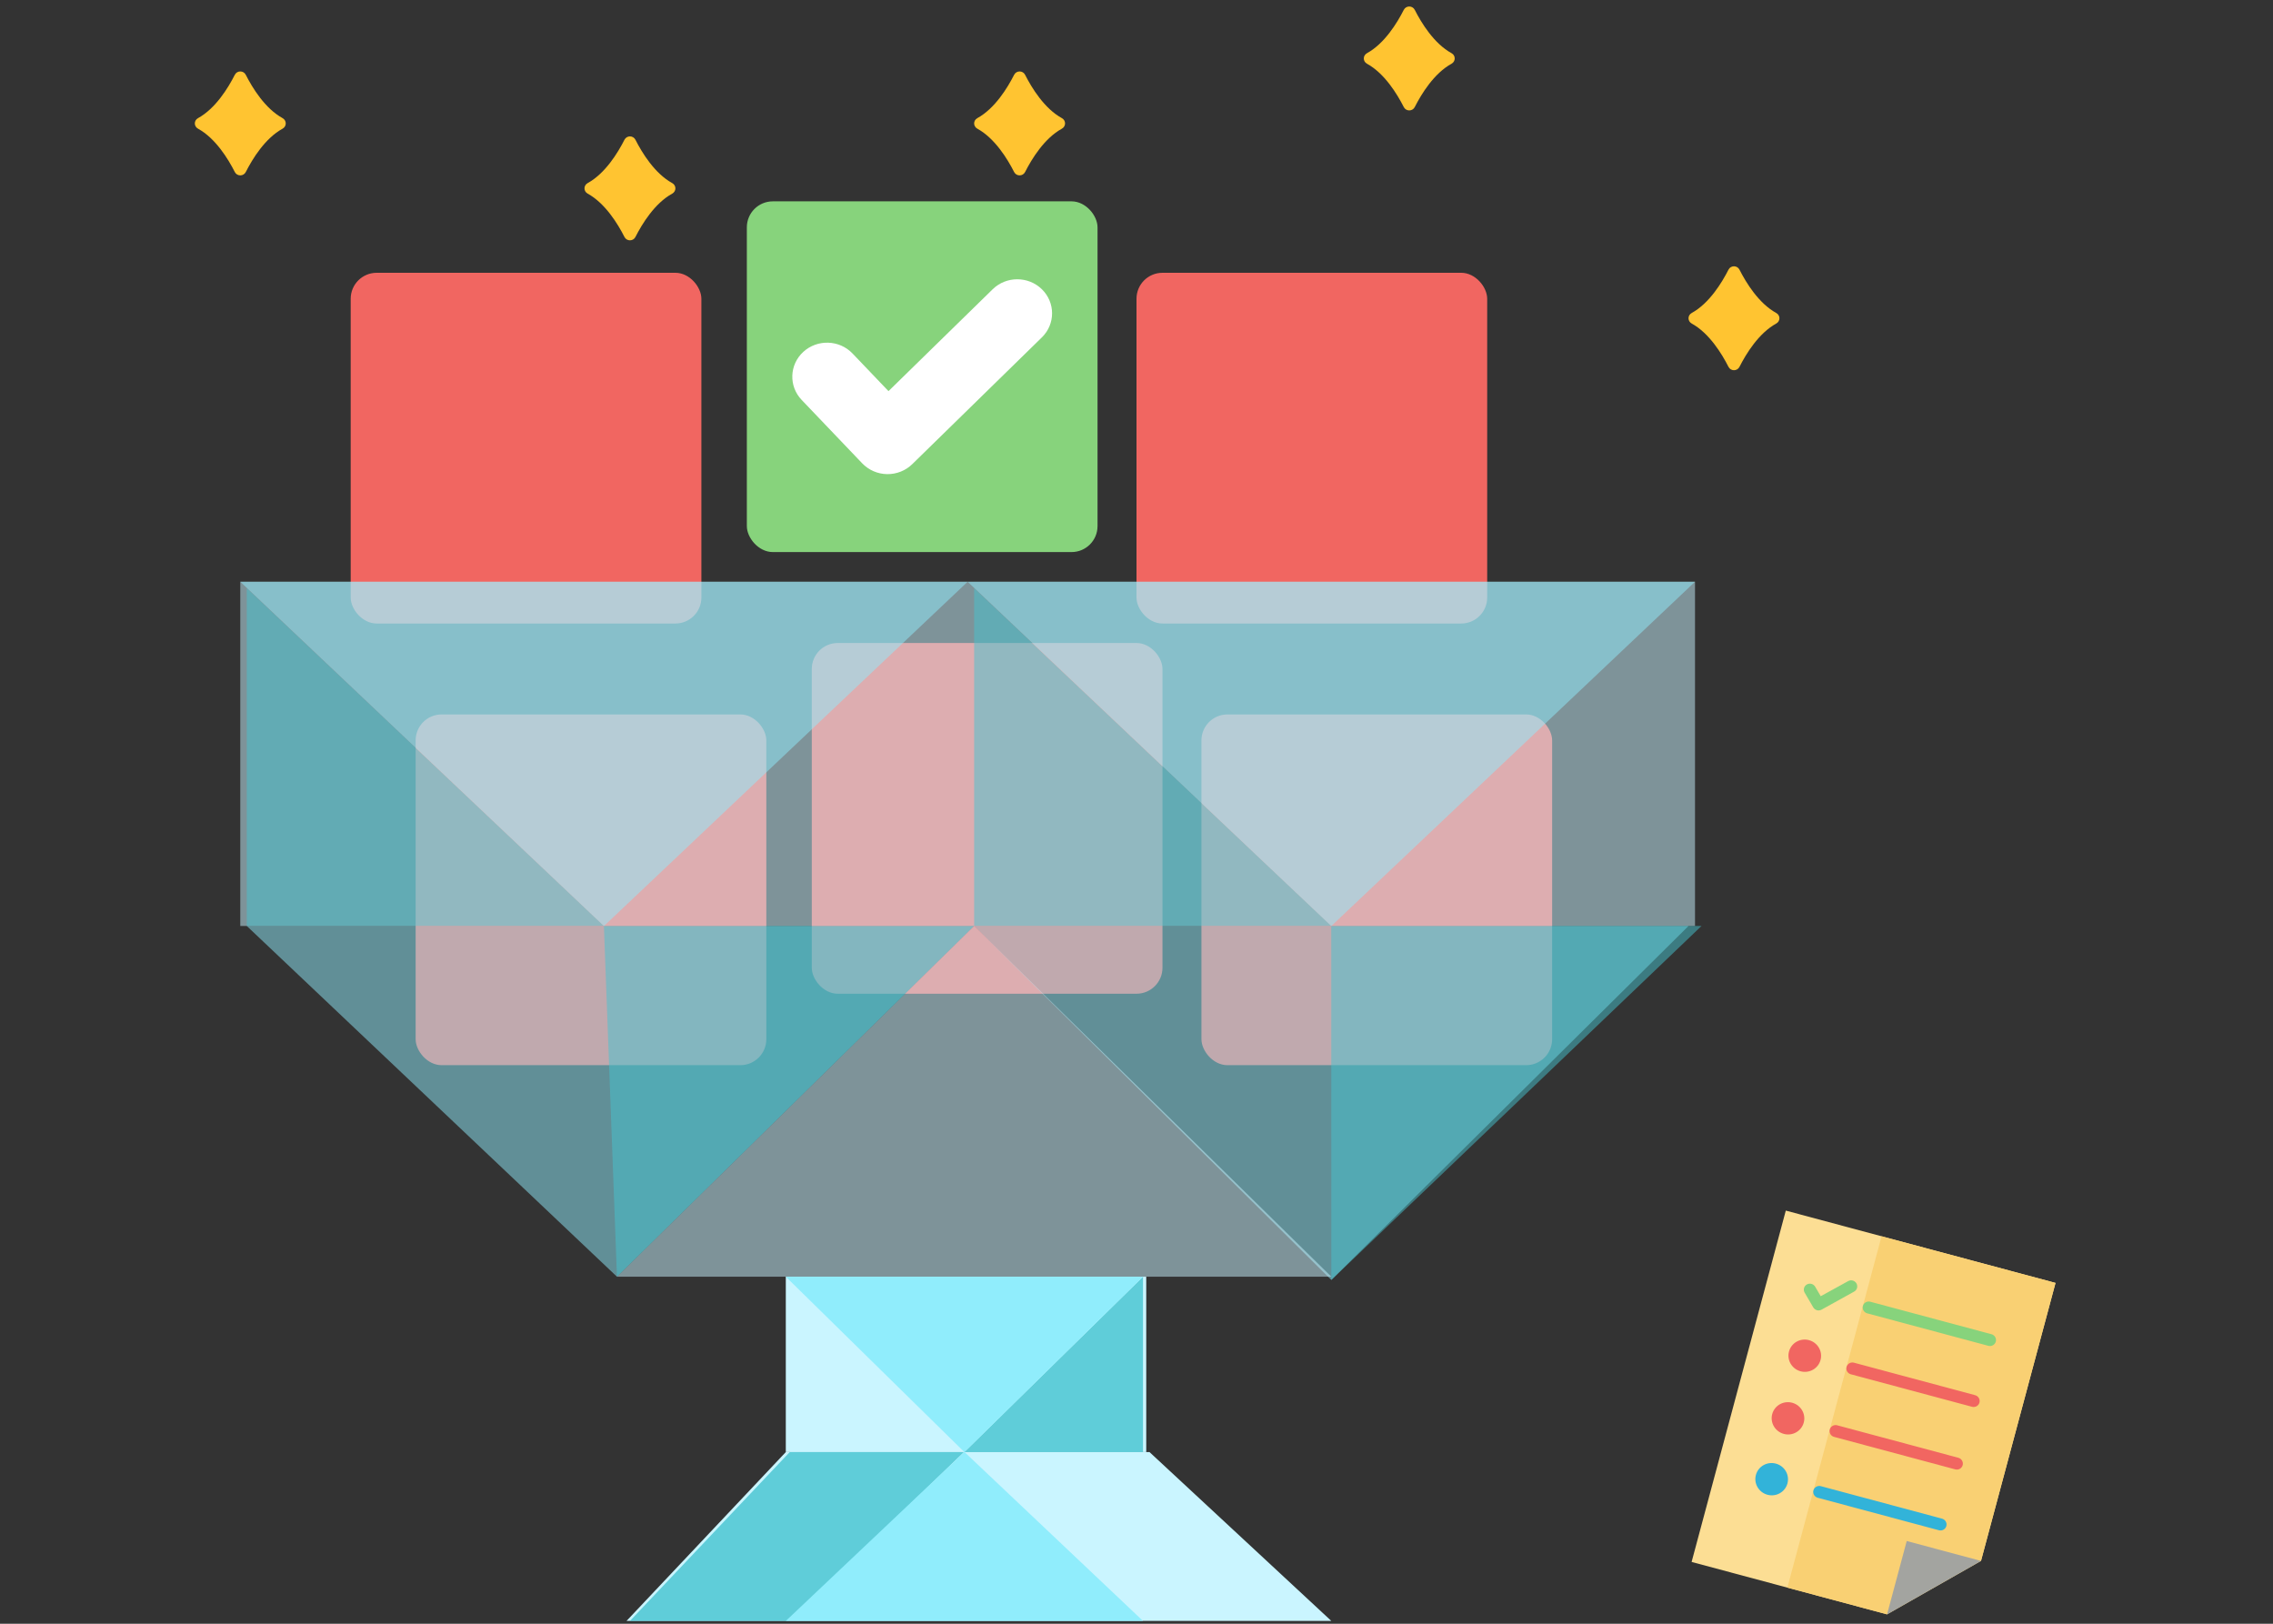 <svg height="250" viewBox="0 0 350 250" width="350" xmlns="http://www.w3.org/2000/svg"><rect x="0" y="0" width="350" height="250" fill="#333333" stroke="none"/><g fill="none" fill-rule="evenodd" transform="translate(-816 -728)"><g transform="matrix(.966 .259 -.259 .966 1090.98 914.389)"><path d="m42.994 0h-42.994v56h31.156l2.492-9.231 9.347-2.459z" fill="#fcde94"/><path d="m42.994 44.31-11.839 11.69h-15.89v-56h27.728z" fill="#f9d073"/><path d="m31.156 44.31v11.69l11.839-11.69z" fill="#a3a4a0"/><path d="m8.608 13.571c-.24 0-.479-.093-.662-.271l-1.869-1.848c-.365-.359-.365-.943 0-1.307.365-.359.957-.359 1.322 0l1.209 1.195 3.473-3.337c.365-.359.957-.359 1.322 0 .365.364.365.947 0 1.307l-4.133 3.99c-.183.177-.422.271-.661.271" fill="#87d37c"/><path d="m35.517 21.747h-19.316c-.516 0-.935-.411-.935-.924 0-.509.419-.924.935-.924h19.316c.517 0 .935.415.935.924 0 .513-.418.924-.935.924" fill="#f16661"/><path d="m35.517 12.031h-19.316c-.516 0-.935-.415-.935-.924 0-.509.419-.924.935-.924h19.316c.517 0 .935.415.935.924 0 .509-.418.924-.935.924" fill="#87d37c"/><path d="m35.517 31.724h-19.316c-.516 0-.935-.415-.935-.924s.419-.924.935-.924h19.316c.517 0 .935.415.935.924s-.418.924-.935.924" fill="#f16661"/><path d="m35.517 41.426h-19.316c-.516 0-.935-.415-.935-.924s.419-.924.935-.924h19.316c.517 0 .935.415.935.924s-.418.924-.935.924" fill="#32b3d9"/><path d="m6.093 20.823c0-1.372 1.126-2.483 2.515-2.483 1.388 0 2.514 1.111 2.514 2.483s-1.126 2.483-2.514 2.483c-1.389 0-2.515-1.111-2.515-2.483" fill="#f16661"/><path d="m6.093 30.8c0-1.372 1.126-2.483 2.515-2.483 1.388 0 2.514 1.111 2.514 2.483s-1.126 2.483-2.514 2.483c-1.389 0-2.515-1.111-2.515-2.483" fill="#f16661"/><path d="m6.093 40.502c0-1.372 1.126-2.483 2.515-2.483 1.388 0 2.514 1.111 2.514 2.483s-1.126 2.483-2.514 2.483c-1.389 0-2.515-1.111-2.515-2.483" fill="#32b3d9"/></g><g transform="translate(846 729)"><rect fill="#f16661" height="54" rx="4" width="54" x="24" y="41"/><rect fill="#87d37c" height="54" rx="4" width="54" x="85" y="30"/><g fill="#f16661"><rect height="54" rx="4" width="54" x="145" y="41"/><rect height="54" rx="4" width="54" x="34" y="109"/><rect height="54" rx="4" width="54" x="95" y="98"/><rect height="54" rx="4" width="54" x="155" y="109"/></g><g transform="translate(7 88)"><path d="m84 134.568-24.528 26h108.528l-28-26z" fill="#caf5ff"/><path d="m86.5 132.568h27l-29 28h-24.5z" fill="#46c4d1" opacity=".805"/><path d="m84 134.568h55.5v-27h-55.5z" fill="#caf5ff"/><path d="m111.496 134.568h27.504v-27z" fill="#46c4d1" opacity=".805"/><g fill-opacity=".5"><path d="m0 53.568h224v-53h-224z" fill="#caf5ff"/><path d="m113 1.568v52h55z" fill="#46c4d1"/><path d="m1 1.568v52h54.992z" fill="#46c4d1"/><g fill="#90edfc"><path d="m112 .568h-55-2-55l55.992 53 .008-.009.008.009z"/><path d="m223 53.568h-55-2-53l55 54.5-1-1.509 1 1.509z"/><path d="m113 53.568h-57-2-53l57 54z"/><path d="m224 .568h-55-2-55l55.992 53 .008-.009.008.009z"/></g><path d="m58 107.568h110l-55-54z" fill="#caf5ff"/></g><path d="m139 107.568h-27.009-.982-27.009l27.496 27h.008z" fill="#90edfc"/><path d="m84 160.568h27.009.982 27.009l-27.496-26.014-.004.011-.004-.014z" fill="#90edfc"/><g fill="#46c4d1" fill-opacity=".5"><path d="m58 107.568-2.008-54h57.008z"/><path d="m168 108.068-.008-54.5h57.008z"/></g></g><path d="m102.765 70.337c.991 1.036 2.373 1.638 3.824 1.663 1.452.022 2.853-.53 3.88-1.534l19.962-19.521c2.093-2.048 2.093-5.363 0-7.411-2.092-2.045-5.485-2.045-7.577 0l-16.042 15.687-5.539-5.797c-2.02-2.114-5.41-2.228-7.573-.254-2.162 1.976-2.278 5.292-.258 7.406z" fill="#fff"/><g fill="#ffc431"><path d="m243.506 47.186c.659.362.659 1.265 0 1.629-2.69 1.478-4.631 4.637-5.66 6.669-.35.689-1.34.689-1.69 0-1.03-2.032-2.971-5.191-5.66-6.669-.66-.363-.66-1.266 0-1.629 2.69-1.478 4.63-4.637 5.66-6.668.35-.69 1.34-.69 1.69 0 1.029 2.031 2.971 5.19 5.66 6.668z"/><path d="m193.506 7.186c.659.362.659 1.265 0 1.629-2.69 1.478-4.631 4.637-5.66 6.669-.35.689-1.34.689-1.69 0-1.03-2.032-2.971-5.191-5.66-6.669-.66-.363-.66-1.266 0-1.629 2.69-1.478 4.63-4.637 5.66-6.668.35-.69 1.34-.69 1.69 0 1.029 2.031 2.971 5.19 5.66 6.668z"/><path d="m133.506 17.186c.659.362.659 1.265 0 1.629-2.69 1.478-4.631 4.637-5.66 6.669-.35.689-1.34.689-1.69 0-1.03-2.032-2.971-5.191-5.66-6.669-.66-.363-.66-1.266 0-1.629 2.69-1.478 4.63-4.637 5.66-6.668.35-.69 1.34-.69 1.69 0 1.029 2.031 2.971 5.19 5.66 6.668z"/><path d="m73.506 27.186c.659.362.659 1.265 0 1.629-2.69 1.478-4.631 4.637-5.66 6.669-.35.689-1.34.689-1.69 0-1.03-2.032-2.971-5.191-5.66-6.669-.66-.363-.66-1.266 0-1.629 2.69-1.478 4.63-4.637 5.66-6.668.35-.69 1.34-.69 1.69 0 1.029 2.031 2.971 5.19 5.66 6.668z"/><path d="m13.506 17.186c.659.362.659 1.265 0 1.629-2.69 1.478-4.631 4.637-5.66 6.669-.35.689-1.34.689-1.69 0-1.03-2.032-2.971-5.191-5.66-6.669-.66-.363-.66-1.266 0-1.629 2.69-1.478 4.63-4.637 5.66-6.668.35-.69 1.34-.69 1.69 0 1.029 2.031 2.971 5.19 5.66 6.668z"/></g></g></g></svg>